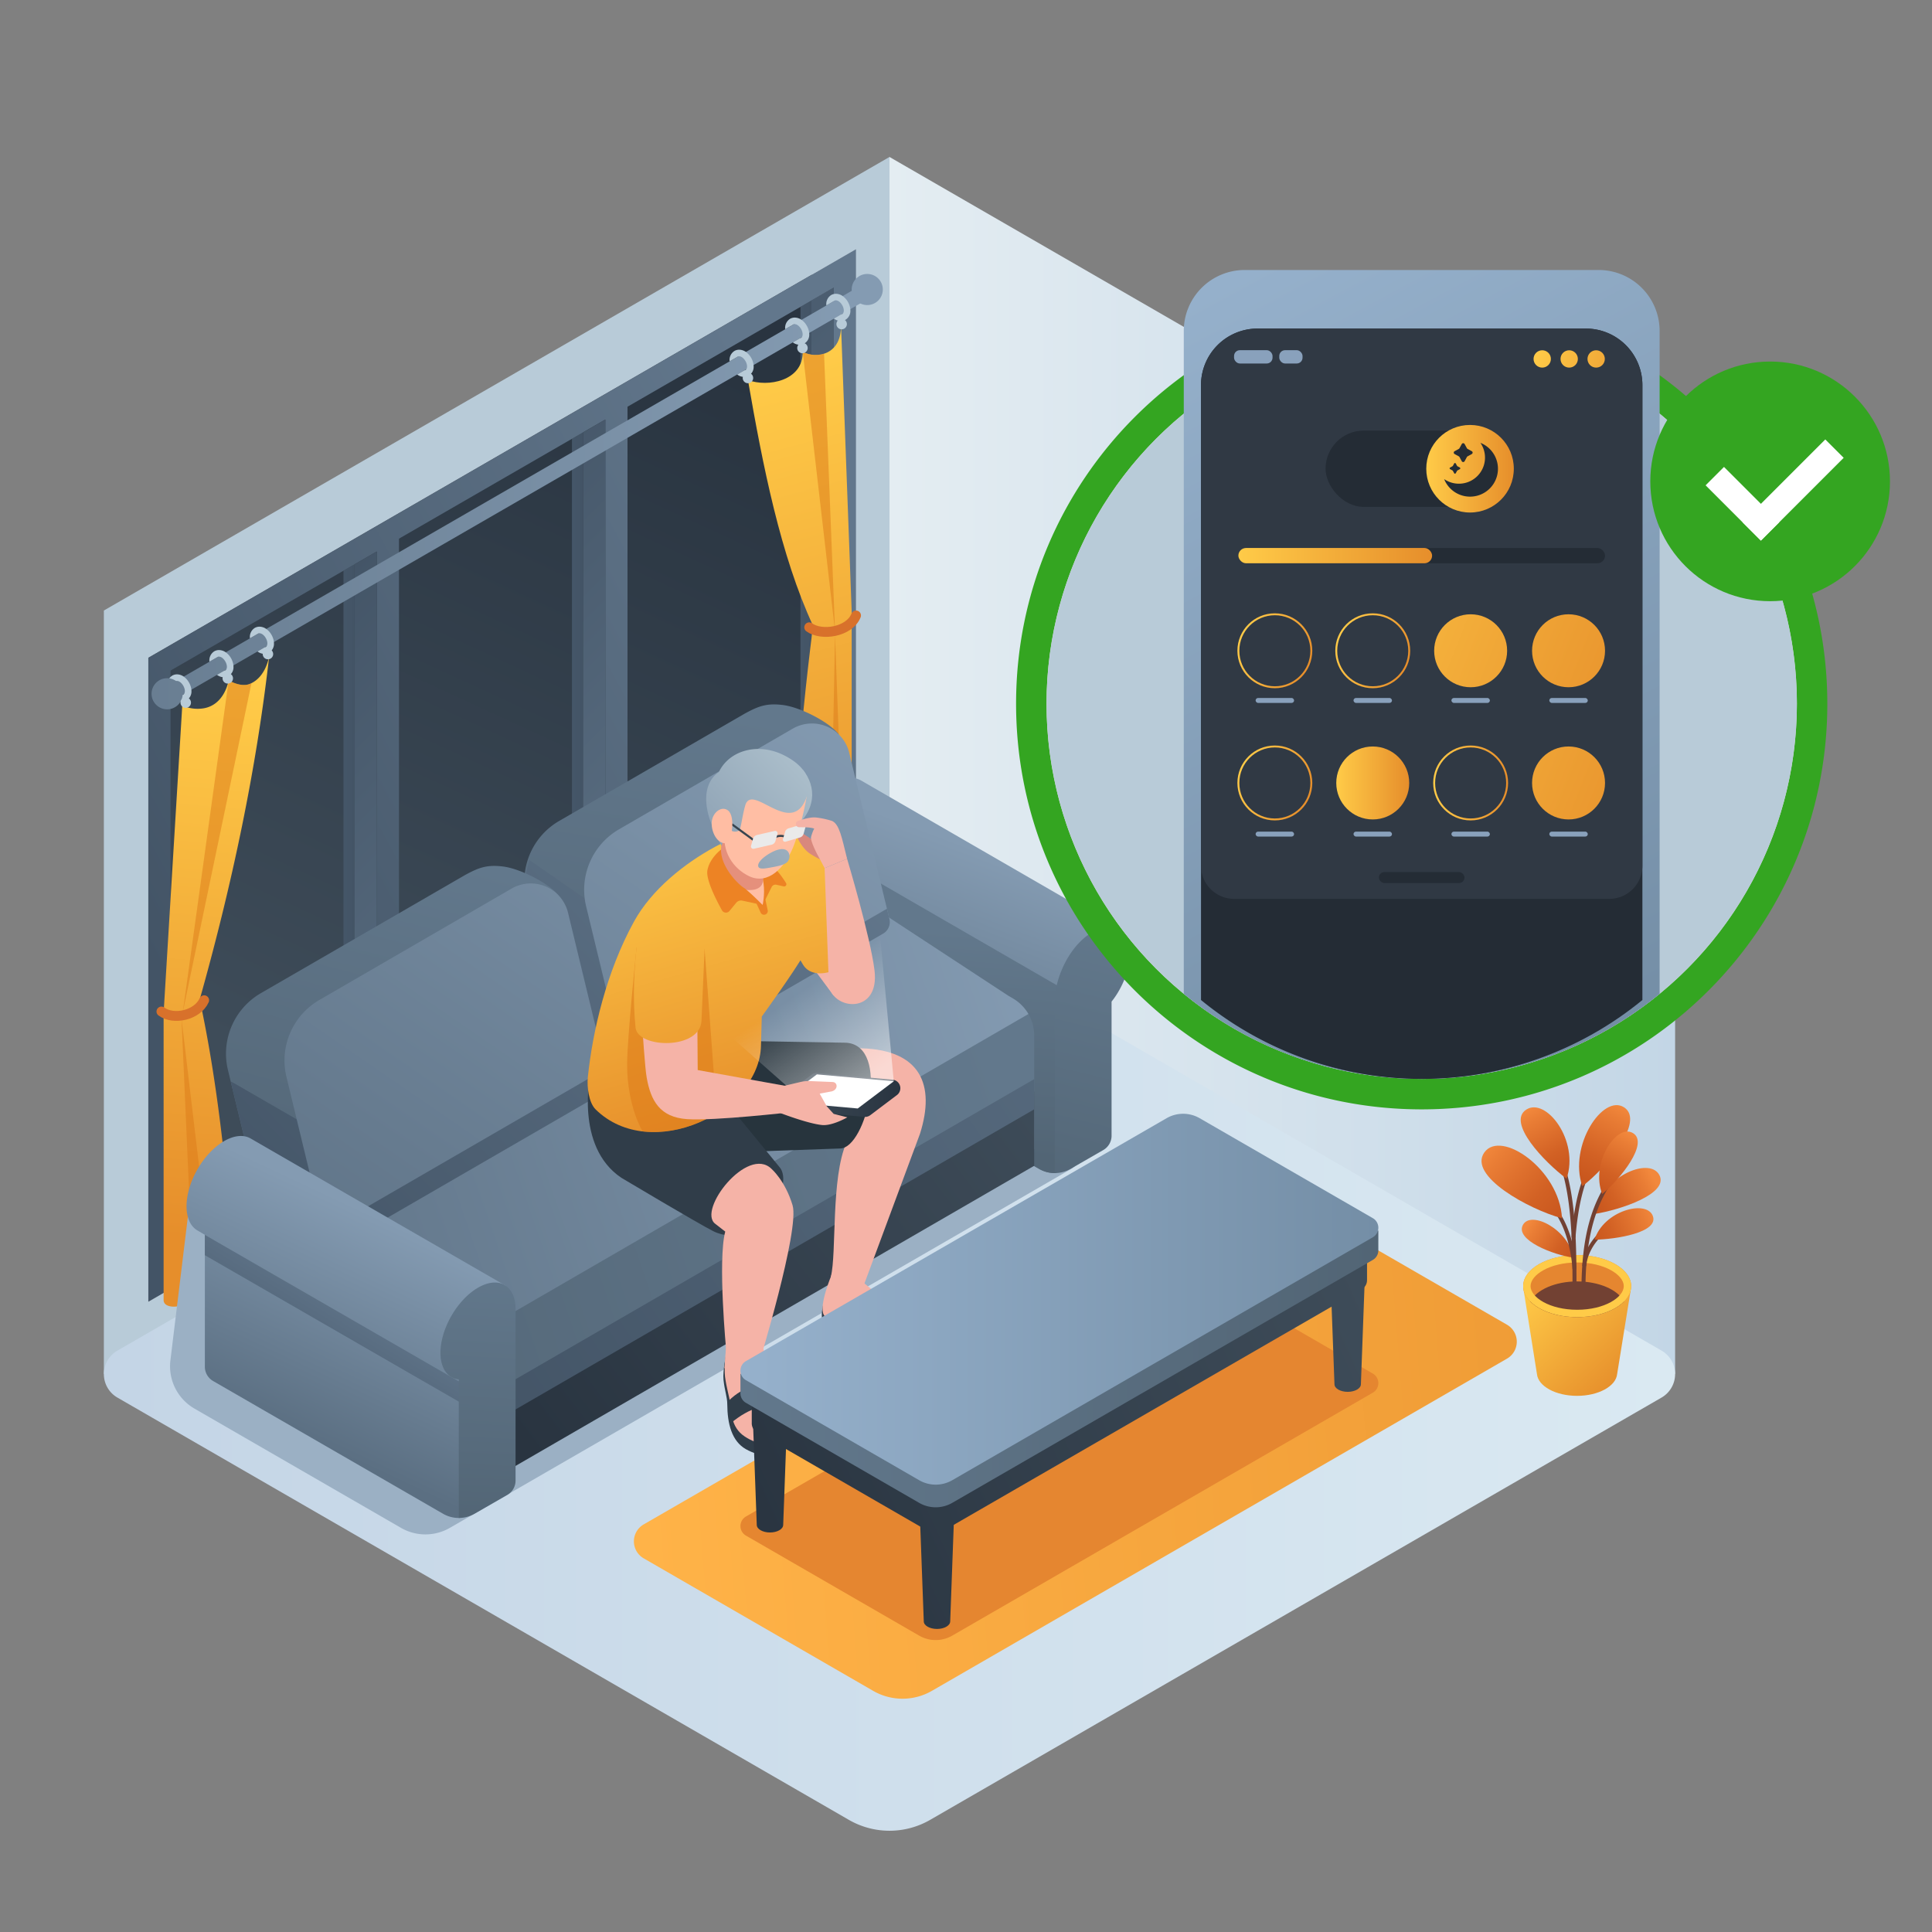 <svg id="Layer_1" data-name="Layer 1" xmlns="http://www.w3.org/2000/svg" xmlns:xlink="http://www.w3.org/1999/xlink" viewBox="0 0 1000 1000">
  <rect x="0" y="0" width="1000" height="1000" fill="#808080" stroke="none"/>
  <defs>
    <style>
      .cls-1, .cls-100, .cls-102, .cls-27, .cls-64, .cls-96, .cls-97 {
        fill: none;
      }

      .cls-2 {
        clip-path: url(#clip-path);
      }

      .cls-3 {
        fill: url(#linear-gradient);
      }

      .cls-4 {
        fill: url(#linear-gradient-2);
      }

      .cls-5 {
        fill: #bcbcbc;
      }

      .cls-6 {
        fill: #e9f1f4;
      }

      .cls-7 {
        fill: url(#linear-gradient-3);
      }

      .cls-8 {
        fill: url(#linear-gradient-4);
      }

      .cls-9 {
        fill: #b8cbd8;
      }

      .cls-10 {
        fill: url(#linear-gradient-5);
      }

      .cls-11, .cls-55 {
        fill: #fff;
      }

      .cls-11 {
        opacity: 0.7;
      }

      .cls-12 {
        fill: url(#linear-gradient-6);
      }

      .cls-13 {
        fill: url(#linear-gradient-7);
      }

      .cls-14 {
        fill: url(#linear-gradient-8);
      }

      .cls-15 {
        fill: url(#linear-gradient-9);
      }

      .cls-16 {
        fill: url(#linear-gradient-10);
      }

      .cls-17 {
        fill: url(#linear-gradient-11);
      }

      .cls-18 {
        fill: url(#linear-gradient-12);
      }

      .cls-19 {
        fill: url(#linear-gradient-13);
      }

      .cls-20 {
        fill: url(#linear-gradient-14);
      }

      .cls-21 {
        fill: url(#linear-gradient-15);
      }

      .cls-22 {
        fill: url(#linear-gradient-16);
      }

      .cls-23 {
        fill: url(#linear-gradient-17);
      }

      .cls-24 {
        fill: url(#linear-gradient-18);
      }

      .cls-25, .cls-54 {
        fill: #dd7b19;
      }

      .cls-25, .cls-56 {
        opacity: 0.5;
      }

      .cls-26 {
        fill: url(#linear-gradient-19);
      }

      .cls-27 {
        stroke: #d8712b;
        stroke-linecap: round;
        stroke-width: 5.104px;
      }

      .cls-100, .cls-102, .cls-27, .cls-64, .cls-96, .cls-97 {
        stroke-miterlimit: 10;
      }

      .cls-28 {
        fill: #9bb0c4;
      }

      .cls-29 {
        fill: url(#linear-gradient-20);
      }

      .cls-30 {
        fill: url(#linear-gradient-21);
      }

      .cls-31 {
        fill: url(#linear-gradient-22);
      }

      .cls-32 {
        fill: url(#linear-gradient-23);
      }

      .cls-33 {
        fill: url(#linear-gradient-24);
      }

      .cls-34 {
        fill: url(#linear-gradient-25);
      }

      .cls-35 {
        fill: url(#linear-gradient-26);
      }

      .cls-36 {
        fill: url(#linear-gradient-27);
      }

      .cls-37 {
        fill: url(#linear-gradient-28);
      }

      .cls-38 {
        fill: url(#linear-gradient-29);
      }

      .cls-39 {
        fill: url(#linear-gradient-30);
      }

      .cls-40 {
        fill: url(#linear-gradient-31);
      }

      .cls-41 {
        fill: url(#linear-gradient-32);
      }

      .cls-42 {
        fill: url(#linear-gradient-33);
      }

      .cls-43 {
        fill: url(#linear-gradient-34);
      }

      .cls-44 {
        fill: url(#linear-gradient-35);
      }

      .cls-45 {
        fill: url(#linear-gradient-36);
      }

      .cls-46 {
        fill: url(#linear-gradient-37);
      }

      .cls-47 {
        fill: url(#linear-gradient-38);
      }

      .cls-48 {
        fill: #f5b3a7;
      }

      .cls-49 {
        fill: #27343d;
      }

      .cls-50 {
        fill: url(#linear-gradient-39);
      }

      .cls-51 {
        fill: #303d49;
      }

      .cls-52 {
        fill: url(#linear-gradient-40);
      }

      .cls-53 {
        fill: url(#linear-gradient-41);
      }

      .cls-54 {
        opacity: 0.6;
      }

      .cls-56 {
        fill: url(#linear-gradient-42);
      }

      .cls-57 {
        fill: url(#linear-gradient-43);
      }

      .cls-58 {
        fill: #ed8324;
      }

      .cls-59 {
        fill: #ffbea4;
      }

      .cls-60 {
        fill: #e5907c;
      }

      .cls-61 {
        fill: url(#linear-gradient-44);
      }

      .cls-62 {
        fill: url(#linear-gradient-45);
      }

      .cls-63 {
        fill: url(#linear-gradient-46);
      }

      .cls-64 {
        stroke: #37444f;
        stroke-width: 1.081px;
      }

      .cls-65 {
        fill: #d8887d;
      }

      .cls-66 {
        fill: #eaeaea;
      }

      .cls-67 {
        fill: #ffbda3;
      }

      .cls-68 {
        fill: #34a521;
      }

      .cls-69 {
        fill: #e2e2e2;
      }

      .cls-70 {
        fill: url(#linear-gradient-47);
      }

      .cls-71 {
        fill: #242c35;
      }

      .cls-72 {
        fill: url(#linear-gradient-48);
      }

      .cls-73 {
        fill: #e58630;
      }

      .cls-74 {
        fill: url(#linear-gradient-49);
      }

      .cls-75 {
        fill: url(#linear-gradient-50);
      }

      .cls-76 {
        fill: url(#linear-gradient-51);
      }

      .cls-77 {
        fill: url(#linear-gradient-52);
      }

      .cls-78 {
        fill: url(#linear-gradient-53);
      }

      .cls-79 {
        fill: url(#linear-gradient-54);
      }

      .cls-80 {
        fill: url(#linear-gradient-55);
      }

      .cls-81 {
        fill: url(#linear-gradient-56);
      }

      .cls-82 {
        fill: #724133;
      }

      .cls-83 {
        fill: #ffcb48;
      }

      .cls-84 {
        fill: url(#linear-gradient-57);
      }

      .cls-85 {
        fill: url(#linear-gradient-58);
      }

      .cls-86 {
        fill: url(#linear-gradient-59);
      }

      .cls-87 {
        fill: url(#linear-gradient-60);
      }

      .cls-88 {
        fill: url(#linear-gradient-61);
      }

      .cls-89 {
        fill: url(#linear-gradient-62);
      }

      .cls-90 {
        fill: url(#linear-gradient-63);
      }

      .cls-91 {
        fill: #303944;
      }

      .cls-92 {
        fill: #89a1bc;
      }

      .cls-93 {
        fill: url(#linear-gradient-64);
      }

      .cls-94 {
        fill: url(#linear-gradient-65);
      }

      .cls-95 {
        fill: url(#linear-gradient-66);
      }

      .cls-96 {
        stroke: url(#linear-gradient-67);
      }

      .cls-97 {
        stroke: url(#linear-gradient-68);
      }

      .cls-98 {
        fill: url(#linear-gradient-69);
      }

      .cls-99 {
        fill: url(#linear-gradient-70);
      }

      .cls-100 {
        stroke: url(#linear-gradient-71);
      }

      .cls-101 {
        fill: url(#linear-gradient-72);
      }

      .cls-102 {
        stroke: url(#linear-gradient-73);
      }

      .cls-103 {
        fill: url(#linear-gradient-74);
      }

      .cls-104 {
        fill: url(#linear-gradient-75);
      }

      .cls-105 {
        fill: url(#linear-gradient-76);
      }
    </style>
    <clipPath id="clip-path">
      <path class="cls-1" d="M2475.985,305.844a194.175,194.175,0,1,1-71.046-150.162A193.785,193.785,0,0,1,2475.985,305.844Z"/>
    </clipPath>
    <linearGradient id="linear-gradient" x1="958.21" y1="821.82" x2="2075.539" y2="1829.386" gradientUnits="userSpaceOnUse">
      <stop offset="0" stop-color="#62788c"/>
      <stop offset="1" stop-color="#526575"/>
    </linearGradient>
    <linearGradient id="linear-gradient-2" x1="883.214" y1="1089.206" x2="2897.541" y2="1089.206" gradientUnits="userSpaceOnUse">
      <stop offset="0" stop-color="#3e4c59"/>
      <stop offset="1" stop-color="#293440"/>
    </linearGradient>
    <linearGradient id="linear-gradient-3" x1="1044.572" y1="530.882" x2="2154.117" y2="1149.812" gradientUnits="userSpaceOnUse">
      <stop offset="0" stop-color="#ffcb48"/>
      <stop offset="1" stop-color="#e68e2b"/>
    </linearGradient>
    <linearGradient id="linear-gradient-4" x1="460.39" y1="396.228" x2="867.036" y2="396.228" gradientUnits="userSpaceOnUse">
      <stop offset="0" stop-color="#e4edf2"/>
      <stop offset="1" stop-color="#c3d6e6"/>
    </linearGradient>
    <linearGradient id="linear-gradient-5" x1="53.759" y1="711.22" x2="867.036" y2="711.22" gradientUnits="userSpaceOnUse">
      <stop offset="0.007" stop-color="#c4d5e6"/>
      <stop offset="1" stop-color="#dae9f2"/>
    </linearGradient>
    <linearGradient id="linear-gradient-6" x1="354.899" y1="179.892" x2="175.744" y2="568.061" gradientUnits="userSpaceOnUse">
      <stop offset="0" stop-color="#293440"/>
      <stop offset="1" stop-color="#3e4c59"/>
    </linearGradient>
    <linearGradient id="linear-gradient-7" x1="88.254" y1="466.382" x2="183.53" y2="466.382" gradientUnits="userSpaceOnUse">
      <stop offset="0" stop-color="#62778c"/>
      <stop offset="1" stop-color="#435466"/>
    </linearGradient>
    <linearGradient id="linear-gradient-8" x1="206.516" y1="398.1" x2="301.806" y2="398.1" xlink:href="#linear-gradient-7"/>
    <linearGradient id="linear-gradient-9" x1="324.793" y1="329.797" x2="420.137" y2="329.797" xlink:href="#linear-gradient-7"/>
    <linearGradient id="linear-gradient-10" x1="88.254" y1="401.383" x2="431.603" y2="401.383" gradientUnits="userSpaceOnUse">
      <stop offset="0" stop-color="#849bb2"/>
      <stop offset="1" stop-color="#5b6f82"/>
    </linearGradient>
    <linearGradient id="linear-gradient-11" x1="447.512" y1="299.697" x2="78.453" y2="499.753" xlink:href="#linear-gradient-7"/>
    <linearGradient id="linear-gradient-12" x1="107.829" y1="354.325" x2="334.759" y2="580.658" gradientUnits="userSpaceOnUse">
      <stop offset="0" stop-color="#435466"/>
      <stop offset="1" stop-color="#62778c"/>
    </linearGradient>
    <linearGradient id="linear-gradient-13" x1="200.955" y1="260.954" x2="427.884" y2="487.286" xlink:href="#linear-gradient-12"/>
    <linearGradient id="linear-gradient-14" x1="294.092" y1="167.571" x2="521.022" y2="393.903" xlink:href="#linear-gradient-12"/>
    <linearGradient id="linear-gradient-15" x1="-107.312" y1="149.847" x2="444.167" y2="149.847" gradientUnits="userSpaceOnUse">
      <stop offset="0" stop-color="#5b6f82"/>
      <stop offset="1" stop-color="#849bb2"/>
    </linearGradient>
    <linearGradient id="linear-gradient-16" x1="-107.312" y1="254.434" x2="444.167" y2="254.434" xlink:href="#linear-gradient-15"/>
    <linearGradient id="linear-gradient-17" x1="-107.312" y1="359.09" x2="444.167" y2="359.09" xlink:href="#linear-gradient-15"/>
    <linearGradient id="linear-gradient-18" x1="120.222" y1="354.762" x2="96.932" y2="640.515" xlink:href="#linear-gradient-3"/>
    <linearGradient id="linear-gradient-19" x1="387.767" y1="194.583" x2="464.207" y2="477.648" xlink:href="#linear-gradient-3"/>
    <linearGradient id="linear-gradient-20" x1="11559.459" y1="440.884" x2="11607.574" y2="567.615" gradientTransform="matrix(-1, 0, 0, 1, 12069.288, 0)" xlink:href="#linear-gradient-10"/>
    <linearGradient id="linear-gradient-21" x1="11578.865" y1="481.658" x2="11587.887" y2="595.072" gradientTransform="matrix(-1, 0, 0, 1, 12069.288, 0)" xlink:href="#linear-gradient"/>
    <linearGradient id="linear-gradient-22" x1="11491.694" y1="480.888" x2="11527.35" y2="629.528" gradientTransform="matrix(-1, 0, 0, 1, 12069.288, 0)" xlink:href="#linear-gradient"/>
    <linearGradient id="linear-gradient-23" x1="11546.966" y1="567.447" x2="11941.765" y2="701.051" gradientTransform="matrix(-1, 0, 0, 1, 12069.288, 0)" xlink:href="#linear-gradient"/>
    <linearGradient id="linear-gradient-24" x1="11531.685" y1="494.631" x2="11989.635" y2="652.723" gradientTransform="matrix(-1, 0, 0, 1, 12069.288, 0)" xlink:href="#linear-gradient-10"/>
    <linearGradient id="linear-gradient-25" x1="11581.836" y1="472.014" x2="11853.341" y2="739.223" gradientTransform="matrix(-1, 0, 0, 1, 12069.288, 0)" xlink:href="#linear-gradient-7"/>
    <linearGradient id="linear-gradient-26" x1="11707.7" y1="366.014" x2="11745.504" y2="583.39" gradientTransform="matrix(-1, 0, 0, 1, 12069.288, 0)" xlink:href="#linear-gradient"/>
    <linearGradient id="linear-gradient-27" x1="11659.059" y1="393.55" x2="11930.564" y2="660.759" gradientTransform="matrix(-1, 0, 0, 1, 12069.288, 0)" xlink:href="#linear-gradient-7"/>
    <linearGradient id="linear-gradient-28" x1="11617.662" y1="362.277" x2="11873.702" y2="734.308" gradientTransform="matrix(-1, 0, 0, 1, 12069.288, 0)" xlink:href="#linear-gradient-10"/>
    <linearGradient id="linear-gradient-29" x1="11607.624" y1="445.812" x2="11879.129" y2="713.021" gradientTransform="matrix(-1, 0, 0, 1, 12069.288, 0)" xlink:href="#linear-gradient-7"/>
    <linearGradient id="linear-gradient-30" x1="11849.958" y1="440.889" x2="11901.939" y2="638.074" gradientTransform="matrix(-1, 0, 0, 1, 12069.288, 0)" xlink:href="#linear-gradient"/>
    <linearGradient id="linear-gradient-31" x1="11693.235" y1="358.824" x2="11964.74" y2="626.033" gradientTransform="matrix(-1, 0, 0, 1, 12069.288, 0)" xlink:href="#linear-gradient-7"/>
    <linearGradient id="linear-gradient-32" x1="11679.014" y1="320.054" x2="11935.053" y2="692.084" gradientTransform="matrix(-1, 0, 0, 1, 12069.288, 0)" xlink:href="#linear-gradient-10"/>
    <linearGradient id="linear-gradient-33" x1="11638.436" y1="414.504" x2="11909.941" y2="681.713" gradientTransform="matrix(-1, 0, 0, 1, 12069.288, 0)" xlink:href="#linear-gradient-7"/>
    <linearGradient id="linear-gradient-34" x1="11531.421" y1="558.619" x2="11793.225" y2="755.484" gradientTransform="matrix(-1, 0, 0, 1, 12069.288, 0)" xlink:href="#linear-gradient-2"/>
    <linearGradient id="linear-gradient-35" x1="11316.744" y1="407.936" x2="11821.09" y2="746.458" gradientTransform="matrix(-1, 0, 0, 1, 12069.288, 0)" xlink:href="#linear-gradient-7"/>
    <linearGradient id="linear-gradient-36" x1="11869.339" y1="631.757" x2="11920.247" y2="740.016" gradientTransform="matrix(-1, 0, 0, 1, 12069.288, 0)" xlink:href="#linear-gradient-10"/>
    <linearGradient id="linear-gradient-37" x1="11885.779" y1="667.416" x2="11923.798" y2="730.567" gradientTransform="matrix(-1, 0, 0, 1, 12069.288, 0)" xlink:href="#linear-gradient-7"/>
    <linearGradient id="linear-gradient-38" x1="11818.164" y1="656.887" x2="11824.608" y2="789.31" gradientTransform="matrix(-1, 0, 0, 1, 12069.288, 0)" xlink:href="#linear-gradient"/>
    <linearGradient id="linear-gradient-39" x1="399.041" y1="404.046" x2="445.173" y2="563.942" xlink:href="#linear-gradient-3"/>
    <linearGradient id="linear-gradient-40" x1="404.541" y1="566.726" x2="466.02" y2="566.726" xlink:href="#linear-gradient-2"/>
    <linearGradient id="linear-gradient-41" x1="339.36" y1="421.265" x2="385.492" y2="581.161" xlink:href="#linear-gradient-3"/>
    <linearGradient id="linear-gradient-42" x1="377.318" y1="423.794" x2="462.865" y2="548.754" gradientUnits="userSpaceOnUse">
      <stop offset="0.626" stop-color="#fff" stop-opacity="0"/>
      <stop offset="1" stop-color="#fff"/>
    </linearGradient>
    <linearGradient id="linear-gradient-43" x1="323.078" y1="425.963" x2="369.211" y2="585.858" xlink:href="#linear-gradient-3"/>
    <linearGradient id="linear-gradient-44" x1="426.53" y1="400.894" x2="348.374" y2="475.467" gradientUnits="userSpaceOnUse">
      <stop offset="0.006" stop-color="#adc0cc"/>
      <stop offset="1" stop-color="#7b90a6"/>
    </linearGradient>
    <linearGradient id="linear-gradient-45" x1="436.573" y1="411.42" x2="358.417" y2="485.993" xlink:href="#linear-gradient-44"/>
    <linearGradient id="linear-gradient-46" x1="414.205" y1="387.976" x2="336.048" y2="462.55" xlink:href="#linear-gradient-44"/>
    <linearGradient id="linear-gradient-47" x1="626.544" y1="136.232" x2="840.634" y2="533.06" gradientUnits="userSpaceOnUse">
      <stop offset="0" stop-color="#96b1cc"/>
      <stop offset="1" stop-color="#748ea6"/>
    </linearGradient>
    <linearGradient id="linear-gradient-48" x1="329.624" y1="764.58" x2="1082.504" y2="703.466" gradientUnits="userSpaceOnUse">
      <stop offset="0" stop-color="#ffb348"/>
      <stop offset="1" stop-color="#e68e2b"/>
    </linearGradient>
    <linearGradient id="linear-gradient-49" x1="14091.163" y1="699.377" x2="14407.789" y2="844.037" gradientTransform="matrix(-1, 0, 0, 1, 14812.681, 0)" xlink:href="#linear-gradient-2"/>
    <linearGradient id="linear-gradient-50" x1="14124.964" y1="625.394" x2="14441.59" y2="770.053" gradientTransform="matrix(-1, 0, 0, 1, 14812.681, 0)" xlink:href="#linear-gradient-2"/>
    <linearGradient id="linear-gradient-51" x1="14100.842" y1="678.193" x2="14417.467" y2="822.852" gradientTransform="matrix(-1, 0, 0, 1, 14812.681, 0)" xlink:href="#linear-gradient-2"/>
    <linearGradient id="linear-gradient-52" x1="14118.423" y1="639.711" x2="14435.049" y2="784.37" gradientTransform="matrix(-1, 0, 0, 1, 14812.681, 0)" xlink:href="#linear-gradient-2"/>
    <linearGradient id="linear-gradient-53" x1="14113.949" y1="649.504" x2="14430.575" y2="794.164" gradientTransform="matrix(-1, 0, 0, 1, 14812.681, 0)" xlink:href="#linear-gradient-2"/>
    <linearGradient id="linear-gradient-54" x1="14099.252" y1="708.548" x2="14429.431" y2="708.548" gradientTransform="matrix(-1, 0, 0, 1, 14812.681, 0)" gradientUnits="userSpaceOnUse">
      <stop offset="0" stop-color="#526575"/>
      <stop offset="1" stop-color="#62788c"/>
    </linearGradient>
    <linearGradient id="linear-gradient-55" x1="14099.252" y1="672.47" x2="14429.431" y2="672.47" gradientTransform="matrix(-1, 0, 0, 1, 14812.681, 0)" gradientUnits="userSpaceOnUse">
      <stop offset="0" stop-color="#748ea6"/>
      <stop offset="1" stop-color="#96b1cc"/>
    </linearGradient>
    <linearGradient id="linear-gradient-56" x1="11981.375" y1="663.223" x2="11933.675" y2="713.834" gradientTransform="matrix(-1, 0, 0, 1, 12775.277, 0)" xlink:href="#linear-gradient-3"/>
    <linearGradient id="linear-gradient-57" x1="11920.002" y1="608.808" x2="11949.563" y2="624.932" gradientTransform="matrix(-1, 0, 0, 1, 12775.277, 0)" gradientUnits="userSpaceOnUse">
      <stop offset="0" stop-color="#f2883c"/>
      <stop offset="0.167" stop-color="#e97d35"/>
      <stop offset="0.674" stop-color="#d26124"/>
      <stop offset="0.968" stop-color="#c9571e"/>
    </linearGradient>
    <linearGradient id="linear-gradient-58" x1="11936.144" y1="572.05" x2="11956.448" y2="611.016" xlink:href="#linear-gradient-57"/>
    <linearGradient id="linear-gradient-59" x1="11984.793" y1="634.199" x2="11960.159" y2="649.875" xlink:href="#linear-gradient-57"/>
    <linearGradient id="linear-gradient-60" x1="11919.404" y1="627.542" x2="11952.1" y2="641.128" xlink:href="#linear-gradient-57"/>
    <linearGradient id="linear-gradient-61" x1="11931.374" y1="586.896" x2="11947.797" y2="616.606" xlink:href="#linear-gradient-57"/>
    <linearGradient id="linear-gradient-62" x1="12006.467" y1="593.632" x2="11965.112" y2="630.806" xlink:href="#linear-gradient-57"/>
    <linearGradient id="linear-gradient-63" x1="11983.429" y1="573.704" x2="11963.872" y2="607.893" xlink:href="#linear-gradient-57"/>
    <linearGradient id="linear-gradient-64" x1="795.594" y1="176.651" x2="859.679" y2="195.8" xlink:href="#linear-gradient-3"/>
    <linearGradient id="linear-gradient-65" x1="794.45" y1="180.48" x2="858.535" y2="199.629" xlink:href="#linear-gradient-3"/>
    <linearGradient id="linear-gradient-66" x1="793.306" y1="184.308" x2="857.391" y2="203.457" xlink:href="#linear-gradient-3"/>
    <linearGradient id="linear-gradient-67" x1="641.82" y1="329.727" x2="677.899" y2="343.943" xlink:href="#linear-gradient-3"/>
    <linearGradient id="linear-gradient-68" x1="692.493" y1="329.727" x2="728.572" y2="343.943" xlink:href="#linear-gradient-3"/>
    <linearGradient id="linear-gradient-69" x1="651.63" y1="293.661" x2="856.396" y2="374.342" xlink:href="#linear-gradient-3"/>
    <linearGradient id="linear-gradient-70" x1="658.439" y1="276.378" x2="863.205" y2="357.059" xlink:href="#linear-gradient-3"/>
    <linearGradient id="linear-gradient-71" x1="641.82" y1="398.153" x2="677.899" y2="412.369" xlink:href="#linear-gradient-3"/>
    <linearGradient id="linear-gradient-72" x1="691.648" y1="405.261" x2="729.416" y2="405.261" xlink:href="#linear-gradient-3"/>
    <linearGradient id="linear-gradient-73" x1="741.821" y1="405.261" x2="780.589" y2="405.261" xlink:href="#linear-gradient-3"/>
    <linearGradient id="linear-gradient-74" x1="658.439" y1="344.804" x2="863.205" y2="425.485" xlink:href="#linear-gradient-3"/>
    <linearGradient id="linear-gradient-75" x1="640.975" y1="287.596" x2="741.255" y2="287.596" xlink:href="#linear-gradient-3"/>
    <linearGradient id="linear-gradient-76" x1="738.234" y1="242.616" x2="783.553" y2="242.616" xlink:href="#linear-gradient-3"/>
  </defs>
  <g class="cls-2">
    <g>
      <g>
        <path class="cls-3" d="M1661.163,1089.206v485.125a65.429,65.429,0,0,1-32.651-8.812L931.094,1162.884a32.476,32.476,0,0,1-16.408-27.982V940.145Z"/>
        <g>
          <path class="cls-4" d="M1834.214,724.122,1661.153,1454.29a65.49,65.49,0,0,1-32.618-8.812L931.117,1042.844a32.591,32.591,0,0,1-16.441-28.508v-126.265Z"/>
          <path class="cls-5" d="M1667.41,1175.034l-6.257,209.217a65.49,65.49,0,0,1-32.618-8.812L931.117,972.804a32.591,32.591,0,0,1-16.441-28.508V818.03Z"/>
          <path class="cls-6" d="M931.109,847.867l697.416,402.635a65.763,65.763,0,0,0,65.77-.005L2824.206,597.336c21.917-12.658,21.916-44.293-.002-56.949L2127,137.801a65.763,65.763,0,0,0-65.766-.002L931.108,790.914C909.187,803.57,909.187,835.211,931.109,847.867Z"/>
        </g>
      </g>
      <path class="cls-7" d="M1599.34,389.778l15.634-9.199a166.637,166.637,0,0,1,118.752-19.571c216.56,45.5,489.602,182.525,562.912,363.113,53.641,132.137,59.445,219.968,57.239,264.254a85.889,85.889,0,0,1-24.013,55.212c-159.907,166.54-469.844,337.165-642.58,379.356a83.886,83.886,0,0,1-43.276-.858c-295.503-85.734-611.458-278.586-740.227-405.836a85.433,85.433,0,0,1-23.547-78.422c8.899-42.245,24.577-104.828,45.097-139.319C958.246,743.18,1599.34,389.778,1599.34,389.778Z"/>
    </g>
  </g>
  <g>
    <g>
      <g>
        <g>
          <polygon class="cls-8" points="460.39 81.236 867.036 316.004 867.036 711.22 460.39 476.43 460.39 81.236"/>
          <polygon class="cls-9" points="460.406 81.236 53.759 316.004 53.759 711.22 460.406 476.43 460.406 81.236"/>
        </g>
        <path class="cls-10" d="M60.776,723.386,439.357,941.95a42.101,42.101,0,0,0,42.101-.001L860.019,723.382a14.034,14.034,0,0,0,0-24.307L481.442,480.491a42.101,42.101,0,0,0-42.104.001L60.776,699.079A14.034,14.034,0,0,0,60.776,723.386Z"/>
      </g>
      <g>
        <g>
          <g>
            <g>
              <path class="cls-11" d="M76.767,673.811,439.639,464.316a6.893,6.893,0,0,0,3.447-5.97V128.954L76.767,340.458Z"/>
              <path class="cls-12" d="M431.603,455.688,88.254,653.918,76.788,647.3V340.476L420.137,142.235l11.465,6.617Z"/>
              <polygon class="cls-13" points="183.53 292.081 183.53 585.679 88.254 640.683 88.255 634.042 177.785 582.366 177.785 295.398 183.53 292.081"/>
              <polygon class="cls-14" points="301.806 223.791 301.788 517.402 206.516 572.409 206.516 565.768 296.044 514.094 296.044 227.098 301.806 223.791"/>
              <polygon class="cls-15" points="420.137 155.469 420.099 449.105 324.793 504.126 324.793 497.485 414.321 445.811 414.321 158.827 420.137 155.469"/>
              <polygon class="cls-16" points="431.603 148.852 431.597 455.693 88.255 653.913 88.254 640.683 420.137 449.082 420.137 155.469 431.603 148.852"/>
              <path class="cls-17" d="M76.766,340.458v333.352L439.639,464.316a6.893,6.893,0,0,0,3.447-5.97V128.954Zm236.538-123.307V523.986L206.516,585.638V278.809ZM88.255,347.091,195.028,285.442V592.27L88.255,653.913ZM431.597,455.693,324.793,517.354V210.519l106.804-61.666Z"/>
            </g>
            <polygon class="cls-18" points="195.028 592.27 183.53 585.679 183.53 292.081 195.028 285.442 195.028 592.27"/>
            <polygon class="cls-19" points="313.305 523.986 301.806 517.396 301.806 223.791 313.305 217.152 313.305 523.986"/>
          </g>
          <polygon class="cls-20" points="431.597 455.69 420.099 449.105 420.137 155.469 431.597 148.856 431.597 455.69"/>
        </g>
        <g>
          <circle class="cls-21" cx="448.883" cy="149.847" r="8.057"/>
          <path class="cls-22" d="M447.879,155.541,93.293,360.304l-3.926-6.8,354.599-204.771.002.003a1.977,1.977,0,0,1,1.951.208,6.138,6.138,0,0,1,2.785,4.804A1.926,1.926,0,0,1,447.879,155.541Z"/>
          <path class="cls-9" d="M440.127,159.995a9.579,9.579,0,0,0-1.259-3.743,9.249,9.249,0,0,0-2.722-3.028,6.145,6.145,0,0,0-3.471-1.157,4.984,4.984,0,0,0-2.433.629,5.503,5.503,0,0,0-2.518,5.393l4.219-2.433a1.343,1.343,0,0,1,.732-.187c1.055,0,2.365.953,3.249,2.484.936,1.616,1.072,3.334.425,4.219a1.343,1.343,0,0,1-.425.391,1.177,1.177,0,0,1-.527.153l-3.76,2.178a6.006,6.006,0,0,0,3.556,1.259,4.773,4.773,0,0,0,2.433-.647,5.299,5.299,0,0,0,2.535-4.78C440.161,160.488,440.144,160.233,440.127,159.995Z"/>
          <path class="cls-9" d="M418.828,172.305a9.579,9.579,0,0,0-1.259-3.743,9.249,9.249,0,0,0-2.722-3.028,6.145,6.145,0,0,0-3.471-1.157,4.984,4.984,0,0,0-2.433.629,5.503,5.503,0,0,0-2.518,5.393l4.219-2.433a1.344,1.344,0,0,1,.732-.187c1.055,0,2.365.953,3.249,2.484.936,1.616,1.072,3.334.425,4.219a1.342,1.342,0,0,1-.425.391,1.177,1.177,0,0,1-.527.153l-3.76,2.178a6.006,6.006,0,0,0,3.556,1.259,4.773,4.773,0,0,0,2.433-.647,5.299,5.299,0,0,0,2.535-4.78C418.862,172.799,418.845,172.544,418.828,172.305Z"/>
          <path class="cls-9" d="M390.052,188.937a9.579,9.579,0,0,0-1.259-3.743,9.249,9.249,0,0,0-2.722-3.028,6.145,6.145,0,0,0-3.471-1.157,4.984,4.984,0,0,0-2.433.629,5.503,5.503,0,0,0-2.518,5.393l4.219-2.433a1.343,1.343,0,0,1,.732-.187c1.055,0,2.365.953,3.249,2.484.936,1.616,1.072,3.334.425,4.219a1.343,1.343,0,0,1-.425.391,1.177,1.177,0,0,1-.527.153l-3.76,2.178a6.006,6.006,0,0,0,3.556,1.259,4.773,4.773,0,0,0,2.433-.647,5.299,5.299,0,0,0,2.535-4.78C390.086,189.431,390.069,189.176,390.052,188.937Z"/>
          <path class="cls-9" d="M99.062,356.972a9.579,9.579,0,0,0-1.259-3.743,9.249,9.249,0,0,0-2.722-3.028,6.145,6.145,0,0,0-3.471-1.157,4.984,4.984,0,0,0-2.433.629,5.503,5.503,0,0,0-2.518,5.393l4.219-2.433a1.344,1.344,0,0,1,.732-.187c1.055,0,2.365.953,3.249,2.484.936,1.616,1.072,3.334.425,4.219a1.343,1.343,0,0,1-.425.391,1.177,1.177,0,0,1-.527.153L90.573,361.871a6.006,6.006,0,0,0,3.556,1.259,4.773,4.773,0,0,0,2.433-.647,5.299,5.299,0,0,0,2.535-4.78C99.096,357.465,99.079,357.21,99.062,356.972Z"/>
          <circle class="cls-23" cx="86.502" cy="359.09" r="8.057"/>
        </g>
        <path class="cls-24" d="M94.342,365.189a19.501,19.501,0,0,0,11.185,1.412c10.921-1.957,12.813-14.462,12.813-14.462s6.22,3.822,11.008,1.834c8.763-3.639,10.068-15.059,10.068-15.059-6.639,58.871-19.143,118.406-36.051,178.44,8.668,40.025,13.933,85.913,17.374,134.946,1.158,12.958-11.565,18.623-20.632,15.42,1.14,9.067-15.42,11.239-15.42,5.212V524.274Z"/>
        <path class="cls-25" d="M94.613,523.875l35.554-170.308c-.272.136-.531.285-.819.404-4.788,1.988-11.008-1.834-11.008-1.834s-.011.338-.09.887Z"/>
        <circle class="cls-9" cx="96.141" cy="363.681" r="2.715"/>
        <path class="cls-9" d="M120.817,344.399a9.579,9.579,0,0,0-1.259-3.743,9.249,9.249,0,0,0-2.722-3.028,6.145,6.145,0,0,0-3.471-1.157,4.984,4.984,0,0,0-2.433.629,5.503,5.503,0,0,0-2.518,5.393l4.219-2.433a1.343,1.343,0,0,1,.732-.187c1.055,0,2.365.953,3.249,2.484.936,1.616,1.072,3.334.425,4.219a1.343,1.343,0,0,1-.425.391,1.177,1.177,0,0,1-.527.153l-3.76,2.178a6.006,6.006,0,0,0,3.556,1.259,4.773,4.773,0,0,0,2.433-.647,5.299,5.299,0,0,0,2.535-4.78C120.851,344.893,120.834,344.638,120.817,344.399Z"/>
        <circle class="cls-9" cx="117.896" cy="351.108" r="2.715"/>
        <path class="cls-9" d="M141.771,332.297a9.579,9.579,0,0,0-1.259-3.743,9.249,9.249,0,0,0-2.722-3.028,6.145,6.145,0,0,0-3.471-1.157,4.984,4.984,0,0,0-2.433.629,5.503,5.503,0,0,0-2.518,5.393l4.219-2.433a1.343,1.343,0,0,1,.732-.187c1.055,0,2.365.953,3.249,2.484.936,1.616,1.072,3.334.425,4.219a1.343,1.343,0,0,1-.425.391,1.177,1.177,0,0,1-.527.153l-3.76,2.178a6.006,6.006,0,0,0,3.556,1.259,4.773,4.773,0,0,0,2.433-.647,5.299,5.299,0,0,0,2.535-4.78C141.805,332.791,141.788,332.536,141.771,332.297Z"/>
        <circle class="cls-9" cx="138.687" cy="338.546" r="2.715"/>
        <path class="cls-26" d="M440.825,461.6V316.25l-5.54-148.399c.592,15.849-12.581,18.068-19.802,14.268.217,15.094-18.142,18.448-28.351,14.575,7.74,44.647,16.897,90.88,33.702,127.194-7.692,61.118-10.329,103.561-10.329,157.096,0,7.203,19.003,3.873,19.003-9.99C436.186,474.576,440.826,468.441,440.825,461.6Z"/>
        <circle class="cls-9" cx="435.636" cy="167.742" r="2.715"/>
        <circle class="cls-9" cx="387.132" cy="195.646" r="2.715"/>
        <path class="cls-25" d="M437.384,470.448l-5.175-141.887L429.508,470.993C432.695,472.703,435.409,472.185,437.384,470.448Z"/>
        <path class="cls-25" d="M426.534,183.075a14.775,14.775,0,0,1-11.052-.957l16.726,144.448Z"/>
        <circle class="cls-9" cx="415.348" cy="180.121" r="2.715"/>
        <path class="cls-25" d="M93.954,527.278l6.153,140.441,3.089.716a16.978,16.978,0,0,0,7.482-.7Z"/>
        <path class="cls-27" d="M83.555,523.559c6.237,4.642,18.616,1.982,22.117-5.832"/>
        <path class="cls-27" d="M418.85,324.688c6.237,4.642,20.777,2.534,24.235-6.117"/>
      </g>
      <g>
        <path class="cls-28" d="M433.226,520.365l121.295,70.021a8.434,8.434,0,0,1,.003,14.606L232.849,790.81a25.3,25.3,0,0,1-25.307.002l-106.874-61.713a25.296,25.296,0,0,1-12.462-24.957l10.549-86.814Z"/>
        <g>
          <g>
            <path class="cls-29" d="M579.147,481.091l-3.958,15.344-28.574,110.724a.589.589,0,0,1-.157.014c-.171.014-.343.014-.5.014a16.234,16.234,0,0,1-8.144-2.186l-2.757-1.586-.814-.471L417.961,535.739l-1.243-.714a8.55,8.55,0,0,1-4.286-7.415V441.216c-.029-8.886,4.015-20.13,10.658-28.217,4.215-5.143,9.472-9.001,15.401-10.187a10.694,10.694,0,0,1,7.115,1.114h.014c.114.057.2.143.314.214V404.113l133.198,76.978Z"/>
            <path class="cls-30" d="M419.505,436.276v.032c-.129-.08-.225-.177-.354-.241h-.016a11.542,11.542,0,0,0-6.059-1.444,35.644,35.644,0,0,0-.644,6.593v86.393a8.55,8.55,0,0,0,4.286,7.415l1.243.714L534.243,602.945l.814.471,2.757,1.586a16.234,16.234,0,0,0,8.144,2.186c.157,0,.329,0,.5-.014a.589.589,0,0,0,.157-.014L568.494,522.38Z"/>
            <path class="cls-31" d="M575.347,518.423v69.406c0,.186,0,.386-.014.572a8.598,8.598,0,0,1-4.272,6.858l-11.772,6.772-5.158,2.972-.086.043a16.165,16.165,0,0,1-7.429,2.115.589.589,0,0,1-.157.014c-.171.014-.343.014-.5.014V518.38c-.043-10.587,5.701-24.517,14.744-32.474a29.139,29.139,0,0,1,3.286-2.529,22.718,22.718,0,0,1,8.029-3.4,10.694,10.694,0,0,1,7.115,1.114h.014c3.915,2.272,5.429,6.958,5.643,11.287C585.29,500.507,581.247,511.108,575.347,518.423Z"/>
          </g>
          <g>
            <path class="cls-32" d="M535.313,594.756,244.741,762.735,109.85,675.557l53.703-30.987L400.525,507.313l130.272,15.263a20.97,20.97,0,0,1,1.509,2.269,22.236,22.236,0,0,1,2.984,11.139Z"/>
            <path class="cls-33" d="M532.306,524.845l-287.6,166.585L163.553,644.57l-43.263-33.669L410.977,442.658l111.088,72.834,2.12,1.221.012.012a22.089,22.089,0,0,1,6.601,5.852A20.97,20.97,0,0,1,532.306,524.845Z"/>
            <path class="cls-34" d="M311.573,560.847l71.508,41.608a15.728,15.728,0,0,1,7.875,13.214l.556,32.426,6.396-3.689.001-29.793a20.926,20.926,0,0,0-10.237-17.991L319.319,556.005Z"/>
            <g>
              <path class="cls-35" d="M434.2,380.101l-.701-.802c-5.153-5.896-19.319-13.305-28.401-14.407-8.394-1.019-12.581.67-19.425,4.359L289.488,424.882a36.2,36.2,0,0,0-17.089,39.881l21.873,90.439Z"/>
              <path class="cls-36" d="M348.701,496.91,274.085,445.194a36.122,36.122,0,0,0-.984,20.372l22.152,94.918,29.998-.954,34.413-52.854A36.117,36.117,0,0,0,348.701,496.91Z"/>
              <path class="cls-37" d="M325.251,559.53,303.378,469.091a36.2,36.2,0,0,1,17.089-39.881l89.873-52.073a19.857,19.857,0,0,1,29.222,12.522l20.686,85.53a7.526,7.526,0,0,1-3.546,8.284Z"/>
              <path class="cls-38" d="M325.25,559.53,457.116,483.233a6.882,6.882,0,0,0,3.242-7.578l-1.051-4.335-.227-.96L322.762,549.263Z"/>
            </g>
            <g>
              <path class="cls-39" d="M289.362,463.696l-.701-.802c-5.153-5.896-19.319-13.305-28.401-14.407-8.394-1.019-12.581.67-19.425,4.359L135.085,514.024a36.2,36.2,0,0,0-17.089,39.881l21.873,90.439Z"/>
              <path class="cls-40" d="M173.217,590.711l-51.932-29.982c-.35-.217-1.117-.6-1.117-.6-.238-.11-.486-.195-.732-.284l20.132,83.258Z"/>
              <path class="cls-41" d="M170.146,647.869l-21.873-90.439a36.2,36.2,0,0,1,17.089-39.881l99.438-57.619a19.857,19.857,0,0,1,29.222,12.522l22.008,90.997Z"/>
              <polygon class="cls-42" points="170.146 647.869 316.031 563.449 313.535 553.151 167.656 637.595 170.146 647.869"/>
            </g>
            <polygon class="cls-43" points="535.29 603.417 262.763 761.118 262.763 722.625 535.29 564.924 535.29 603.417"/>
            <polygon class="cls-44" points="535.29 574.187 262.763 731.888 262.763 716.255 535.29 558.553 535.29 574.187"/>
          </g>
          <g>
            <path class="cls-45" d="M261.738,665.489,237.965,785.686c-.171.014-.343.014-.5.014a16.234,16.234,0,0,1-8.144-2.186l-2.757-1.586-116.242-67.104a8.556,8.556,0,0,1-4.286-7.429V639.132s-3.729-2.186-3.8-2.229c-7.586-4.386-7.572-18.602.014-31.76,7.358-12.744,19.13-19.788,26.76-16.244,0,0,.657.329.957.514l130.487,75.334Z"/>
            <polygon class="cls-46" points="241.593 727.87 240.14 716.521 106.033 639.174 106.033 649.684 241.593 727.87"/>
            <path class="cls-47" d="M266.853,677.648V766.341a8.556,8.556,0,0,1-4.286,7.429l-11.772,6.772-5.158,2.972-.086.043a16.238,16.238,0,0,1-7.586,2.129c-.171.014-.343.014-.5.014v-71.735a9.467,9.467,0,0,1-3.8-1.186c-7.586-4.386-7.572-18.602.014-31.76,7.358-12.744,19.145-19.816,26.774-16.273.243.114.486.229.729.371a6.287,6.287,0,0,1,.557.371C265.139,667.761,266.853,672.219,266.853,677.648Z"/>
          </g>
        </g>
      </g>
      <g>
        <g>
          <g>
            <path class="cls-48" d="M446.925,665.692l29.262-78.867c8.073-25.49.136-43.195-29.976-44.218l-75.03-2.66L402.951,590.776s34.171,1.119,35.217.509c-8.18,18.429-5.04,57.402-8.117,69.497Z"/>
            <path class="cls-49" d="M438.059,539.712l-65.55-1.093,4.208,57.88,58.184-2.044C448.253,594.251,461.155,541.442,438.059,539.712Z"/>
            <path class="cls-48" d="M449.842,505.989s-21.687-56.819-26.598-64.669c-9.764-15.606-21.347-12.012-21.347-12.012l-1.743,43.843,31.29,42.118Z"/>
            <path class="cls-50" d="M441.579,486.303s-10.393-32.299-18.335-44.984c-9.769-15.603-21.347-12.012-21.347-12.012l-1.743,43.843,15.6,26.331C422.5,510.263,446.054,499.01,441.579,486.303Z"/>
            <path class="cls-51" d="M378.189,573.237l14.882-35.376-13.466-4.919L305.638,555.469s-8.347,37.824,15.953,54.142c0,0,39.926,23.808,47.592,27.641,22.211,11.105,43.097-23.72,34.104-33.395Z"/>
            <path class="cls-52" d="M447.377,578.096l-38.783-3.484a4.445,4.445,0,0,1-2.278-7.976l13.795-10.402a4.445,4.445,0,0,1,3.074-.878l38.783,3.484a4.445,4.445,0,0,1,2.278,7.976l-13.795,10.402A4.445,4.445,0,0,1,447.377,578.096Z"/>
            <path class="cls-53" d="M304.254,557.63c2.451-23.812,9.615-54.738,23.956-80.73,18.053-32.719,67.461-54.317,79.401-47.928,0,0,21.605,11.086,17.461,37.572-1.065,6.781-3.243,17.358-8.602,26.906s-22.176,32.703-22.176,32.703l-.409,14.887c-.512,34.308-56.923,61.327-85.589,33.197C304.753,570.76,303.745,562.568,304.254,557.63Z"/>
            <path class="cls-54" d="M329.481,490.464s-4.885,47.047-4.885,60.524c0,21.666,8.001,34.61,8.001,34.61,13.077,1.548,27.093-2.284,38.423-9.459l-1.253-16.584-5.074-68.37Z"/>
            <path class="cls-48" d="M361.131,553.863l-.494-67.871-30.637,1.859s2.939,59.949,4.747,70.038c2.112,11.787,6.746,20.439,20.985,21.383s53.711-3.602,53.711-3.602l1.113-12.902Z"/>
            <polygon class="cls-55" points="443.956 573.748 404.153 570.173 422.817 556.099 462.62 559.675 443.956 573.748"/>
            <polygon class="cls-56" points="462.62 559.675 444.368 365.93 301.329 468.6 413.654 567.822 462.62 559.675"/>
            <path class="cls-48" d="M406.422,561.901l7.817-1.844a18.761,18.761,0,0,1,5.071-.486l11.67.475c2.74.169,2.887,4.034-.58,4.875l-6.123,1.146,3.662,6.568,3.569,3.908,7.079,1.789s-7.773,4.508-13.082,3.984c-7.225-.714-20.837-5.931-20.837-5.931C400.217,575.284,400.688,563.102,406.422,561.901Z"/>
            <path class="cls-57" d="M363.092,528.271l1.601-37.086c.609-34.127-31.032-26.64-34.885-3.653-1.497,12.884-2.517,28.157-.832,44.554C330.472,542.761,362.496,543.396,363.092,528.271Z"/>
          </g>
          <g>
            <path class="cls-51" d="M375.948,700.328s-1.953,9.371-1.458,13.922c.625,5.75,1.923,8.788,1.944,12.56.058,10.149,2.338,19.134,9.624,23.272,14.819,8.417,26.694-2.346,21.764-11.918l-5-10.395-8.431-27.524Z"/>
            <path class="cls-48" d="M375.948,695.895s-1.261,12.049-.693,16.59c.712,5.691,2.252,10.376,2.773,14.168s.156,12.054,7.383,16.834c14.215,9.401,25.863.275,21.352-8.669l-3.942-11.484-8.431-27.524Z"/>
            <path class="cls-51" d="M404.82,729.22c-7.913-3.219-16.764-.687-26.519,7.388L377.056,725.098c8.387-8.113,16.557-9.486,24.561-5.697Z"/>
          </g>
          <path class="cls-48" d="M370.23,633.455l5.149,4.01c-3.95,14.842.519,61.69.519,61.69l-.951,9.021,17.779-1.984s21.292-69.668,17.51-82.34-10.898-18.851-10.898-18.851C386.868,592.82,360.774,626.439,370.23,633.455Z"/>
          <path class="cls-48" d="M426.818,449.342l2.223,60.512c1.737,13.081,26.466,15.585,23.605-7.614-2.168-17.576-14.185-57.713-14.185-57.713Z"/>
        </g>
        <g>
          <path class="cls-51" d="M430.16,662.721s-6.903,16.433-4.159,21.239,8.652,5.142,16.219,8.109,13.95,7.537,26.856,6.108,15.548-10.217,6.319-14.428l-4.922-.948-10.875-4.634-12.33-11.309Z"/>
          <path class="cls-48" d="M430.407,659.903s-6.699,15.946-4.036,20.609,8.396,4.99,15.738,7.869,13.537,7.314,26.06,5.927,14.563-12.008,6.132-14.001l-4.776-.92-9.886-4.959L447.007,663.918Z"/>
          <path class="cls-51" d="M469.524,679.388c-7.318.368-17.451,4.088-15.344,14.869L441.53,689.676a15.415,15.415,0,0,1,18.108-15.247Z"/>
        </g>
        <g>
          <path class="cls-58" d="M395.702,463.412l1.657,7.704a1.941,1.941,0,0,1-1.191,2.227h0a1.941,1.941,0,0,1-2.497-1.065l-2.927-6.387Z"/>
          <g>
            <path class="cls-58" d="M394.742,468.444l4.653-9.314a2.232,2.232,0,0,1,2.491-1.179l3.731.847a1.157,1.157,0,0,0,1.236-1.741c-3.847-6.133-9.007-12.152-15.034-12.808l-7.695-1.308,9.455,11.116Z"/>
            <path class="cls-59" d="M394.742,468.444l-8.894-6.613s-19.484-4.97-18.368-9.968c1.101-4.927,7.78-8.632,16.09-7.456C399.715,446.694,394.742,468.444,394.742,468.444Z"/>
            <path class="cls-60" d="M394.896,456.197c-1.53,9.571-23.383,1.732-22.634-3.619l1.537-21.366,24.509,3.645Z"/>
            <path class="cls-58" d="M394.742,468.444l-10.511-2.268a3.219,3.219,0,0,0-3.162,1.098l-3.502,4.245a2.359,2.359,0,0,1-3.886-.353c-2.9-5.224-8.384-15.914-7.533-20.652,1.149-6.397,7.049-10.751,7.049-10.751-.144,8.728,8.447,17.516,11.563,19.588S394.742,468.444,394.742,468.444Z"/>
          </g>
          <g>
            <path class="cls-61" d="M415.491,398.319c7.271,8.901,7.384,21.628-6.135,31.667l-1.614-11.083Z"/>
            <path class="cls-59" d="M387.709,453.498c-8.259-3.955-14.416-12.897-12.375-23.916l4.451-23.815c1.527-9.657,12.221-16.512,23.255-13.766,9.644,2.4,16.684,12.078,14.03,22.762,0,0-2.519,13.907-6.633,23.964S397.71,458.286,387.709,453.498Z"/>
            <path class="cls-62" d="M392.581,448.717c-.821-1.735,1.621-4.497,5.528-6.836,3.581-2.143,7.735-3.568,9.754-1.085a4.179,4.179,0,0,1,.408,4.194c-.584,1.343-1.61,2.566-7.36,3.656C396.653,449.453,393.281,450.195,392.581,448.717Z"/>
            <path class="cls-63" d="M372.098,399.589c5.262-11.036,19.952-15.466,33.521-8.746,11.517,5.702,14.76,13.394,12.186,20.822-6.93,21.671-25.655-3.133-31.062,3.224a4.555,4.555,0,0,0-.885,1.591c-1.526,5.017-2.292,11.932-3.08,13.136-.811,1.22-4.815,1.134-4.383-.527-2.1.862-4.99,8.755-4.99,8.755a113.3,113.3,0,0,1-5.051-11.158C364.97,418.58,363.019,405.825,372.098,399.589Z"/>
            <path class="cls-64" d="M406.119,432.971a6.662,6.662,0,0,0-6.357,1.277"/>
            <line class="cls-64" x1="390.565" y1="435.196" x2="378.799" y2="426.607"/>
            <path class="cls-65" d="M438.46,444.527l-10.533,1.735a43.445,43.445,0,0,1-9.213-4.785c-3.627-2.721-5.991-7.844-5.991-7.844l2.725-2.282,5.713,3.765,9.562-10.179Z"/>
            <path class="cls-66" d="M406.664,435.646l7.331-2.144a2.851,2.851,0,0,0,1.943-1.942l1.033-3.652a1.088,1.088,0,0,0-1.388-1.332l-7.331,2.144a2.851,2.851,0,0,0-1.943,1.942l-1.033,3.652A1.088,1.088,0,0,0,406.664,435.646Z"/>
            <path class="cls-48" d="M430.724,424.937a44.095,44.095,0,0,0-8.7-1.839c-3.667-.22-9.259,1.925-9.259,1.925a1.683,1.683,0,0,0,.935,3.135c2.292.073,7.022-.213,9.424,1.528Z"/>
            <path class="cls-48" d="M430.724,424.937s-6.795.812-8.316,2.495-2.546,5.518-2.546,5.518c-.807,2.033,3.423,9.854,4.508,11.753l2.447,4.638,11.642-4.815C435.764,433.79,434.565,426.765,430.724,424.937Z"/>
            <path class="cls-66" d="M390.24,439.308l9.055-2.074a2.757,2.757,0,0,0,2.075-1.909l1.065-3.747a1.24,1.24,0,0,0-1.521-1.472l-9.055,2.074a2.757,2.757,0,0,0-2.075,1.909l-1.065,3.747A1.24,1.24,0,0,0,390.24,439.308Z"/>
            <path class="cls-67" d="M374.72,436.422c-4.117-.516-6.862-6.699-6.277-11.371s5.123-8.097,8.397-5.547C380.95,422.703,378.837,436.938,374.72,436.422Z"/>
          </g>
        </g>
      </g>
      <g>
        <g>
          <path class="cls-68" d="M735.868,171.852a191.749,191.749,0,1,1-74.887,15.113,191.18,191.18,0,0,1,74.887-15.113m0-17.542c-115.951,0-209.947,93.997-209.947,209.948,0,115.951,93.997,209.947,209.947,209.947s209.948-93.997,209.948-209.947c0-115.951-93.997-209.948-209.948-209.948Z"/>
          <circle class="cls-69" cx="735.868" cy="364.257" r="194.193"/>
          <path class="cls-9" d="M930.062,364.255a194.175,194.175,0,1,1-71.046-150.162A193.785,193.785,0,0,1,930.062,364.255Z"/>
        </g>
        <path class="cls-70" d="M859.015,171.308V514.417a194.225,194.225,0,0,1-246.293,0V171.308a31.549,31.549,0,0,1,31.559-31.559H827.457A31.56,31.56,0,0,1,859.015,171.308Z"/>
        <path class="cls-71" d="M850.1,199.336V517.605a180.163,180.163,0,0,1-228.462,0V199.336a29.265,29.265,0,0,1,29.274-29.274H820.826A29.275,29.275,0,0,1,850.1,199.336Z"/>
        <g>
          <circle class="cls-68" cx="916.217" cy="249.157" r="62.023"/>
          <g>
            <rect class="cls-55" x="895.161" y="240.515" width="13.462" height="40.466" transform="translate(79.781 714.105) rotate(-45)"/>
            <rect class="cls-55" x="921.372" y="223.334" width="13.462" height="60.594" transform="translate(1405.026 1089.243) rotate(-135)"/>
          </g>
        </g>
      </g>
      <g>
        <path class="cls-72" d="M333.175,789.03,630.86,617.136a30.434,30.434,0,0,1,30.434-.002l118.717,68.532a10.145,10.145,0,0,1,.003,17.57L482.371,875.171a30.434,30.434,0,0,1-30.442.002L333.175,806.6A10.145,10.145,0,0,1,333.175,789.03Z"/>
        <path class="cls-73" d="M386.104,784.942,603.824,659.223a17.122,17.122,0,0,1,17.122-.001L710.575,710.962a5.707,5.707,0,0,1,.001,9.885l-217.69,125.75a17.122,17.122,0,0,1-17.126.001L386.104,794.827A5.707,5.707,0,0,1,386.104,784.942Z"/>
        <g>
          <path class="cls-74" d="M494.19,774.865l-2.364,64.345c0,2.171-3.062,3.931-6.84,3.931s-6.84-1.76-6.84-3.931l-2.374-64.345Z"/>
          <path class="cls-75" d="M407.746,724.933l-2.364,64.345c0,2.171-3.062,3.931-6.84,3.931s-6.84-1.76-6.84-3.931l-2.374-64.345Z"/>
          <path class="cls-76" d="M706.764,652.138l-2.364,64.345c0,2.171-3.062,3.931-6.84,3.931s-6.84-1.76-6.84-3.931l-2.374-64.345Z"/>
          <g>
            <g>
              <path class="cls-77" d="M389.111,722.257v14.302a5.318,5.318,0,0,0,2.682,4.783l84.365,48.717a16.021,16.021,0,0,0,8.823,2.135V700.855Z"/>
              <path class="cls-78" d="M484.981,700.855v91.339a16.057,16.057,0,0,0,7.294-2.135L704.894,667.273a5.313,5.313,0,0,0,2.671-4.771h.011V651.167Z"/>
            </g>
            <g>
              <path class="cls-79" d="M713.429,636.925l-.006,10.165a5.651,5.651,0,0,1-2.847,5.037L492.886,777.876a17.122,17.122,0,0,1-17.126.001l-89.656-51.771a5.649,5.649,0,0,1-2.85-4.885l-.004-10.09Z"/>
              <path class="cls-80" d="M386.104,704.501,603.824,578.782a17.122,17.122,0,0,1,17.122-.001L710.575,630.521a5.707,5.707,0,0,1,.001,9.885l-217.69,125.75a17.122,17.122,0,0,1-17.126.001L386.104,714.386A5.707,5.707,0,0,1,386.104,704.501Z"/>
            </g>
          </g>
        </g>
      </g>
      <g>
        <g>
          <path class="cls-81" d="M788.599,667.642l55.451.132-7.019,43.404c-.595,6.3-9.646,11.308-20.756,11.308-11.111,0-20.162-5.007-20.756-11.308Z"/>
          <ellipse class="cls-73" cx="816.339" cy="665.691" rx="27.944" ry="16.06"/>
          <path class="cls-82" d="M792.095,673.67c4.823,4.845,13.885,8.075,24.249,8.075s19.426-3.23,24.249-8.075c-3.073-6.012-12.763-10.408-24.249-10.408S795.168,667.658,792.095,673.67Z"/>
          <path class="cls-83" d="M816.339,653.449c14.218,0,24.127,6.452,24.127,12.242,0,5.79-9.909,12.242-24.127,12.242s-24.127-6.452-24.127-12.242c0-5.79,9.909-12.242,24.127-12.242m0-3.818c-15.433,0-27.944,7.19-27.944,16.06S800.906,681.751,816.339,681.751s27.944-7.19,27.944-16.06-12.511-16.06-27.944-16.06Z"/>
        </g>
        <path class="cls-84" d="M825.337,628.337c13.101-2.017,38.886-10.517,33.489-20.242S828.334,609.604,825.337,628.337Z"/>
        <path class="cls-82" d="M819.587,669.284a1.031,1.031,0,0,0,1.032-1.032c0-27.846,5.067-45.999,16.943-60.702a1.032,1.032,0,0,0-1.606-1.296c-12.197,15.1-17.401,33.641-17.401,61.998A1.031,1.031,0,0,0,819.587,669.284Z"/>
        <path class="cls-82" d="M814.959,669.284a1.031,1.031,0,0,0,1.032-1.032c0-26.227,0-62.146-13.174-78.456a1.032,1.032,0,0,0-1.606,1.296c12.716,15.743,12.716,51.24,12.716,77.159A1.031,1.031,0,0,0,814.959,669.284Z"/>
        <path class="cls-82" d="M814.474,641.131a1.032,1.032,0,0,0,1.027-.947c1.711-20.974,6.257-35.229,14.306-44.861a1.032,1.032,0,0,0-1.583-1.323c-8.336,9.975-13.032,24.598-14.78,46.016a1.032,1.032,0,0,0,.945,1.112C814.418,641.13,814.446,641.131,814.474,641.131Z"/>
        <path class="cls-85" d="M818.989,613.972c12.414-9.289,32.561-33.744,21.641-40.813S811.777,592.986,818.989,613.972Z"/>
        <path class="cls-86" d="M814.473,650.973c-10.386-1.371-30.344-9.123-26.245-16.899S811.786,636.22,814.473,650.973Z"/>
        <path class="cls-82" d="M814.917,657.532c.025,0,.05-.001.074-.003a1.031,1.031,0,0,0,.956-1.102c-1.284-17.968-9.292-36.937-22.112-38.424a1.032,1.032,0,1,0-.238,2.05c11.705,1.358,19.068,19.401,20.292,36.522A1.031,1.031,0,0,0,814.917,657.532Z"/>
        <path class="cls-82" d="M820.022,655.884a1.033,1.033,0,0,0,1.024-.915c1.336-11.665,12.071-19.95,17.521-21.793a1.032,1.032,0,0,0-.661-1.955c-5.883,1.99-17.469,10.929-18.911,23.513a1.032,1.032,0,0,0,.908,1.142A1.017,1.017,0,0,0,820.022,655.884Z"/>
        <path class="cls-87" d="M825.337,641.649c10.961-.117,33.434-3.707,30.154-12.3S829.984,626.663,825.337,641.649Z"/>
        <path class="cls-88" d="M829.288,618c9.231-7.479,24.466-26.443,15.895-31.533S823.145,602.144,829.288,618Z"/>
        <path class="cls-89" d="M808.487,630.582c-17.085-4.577-48.788-21.94-40.219-34.056S807.231,605.298,808.487,630.582Z"/>
        <path class="cls-90" d="M810.846,610.086c-11.619-8.694-31.084-29.137-20.862-35.754S817.597,590.443,810.846,610.086Z"/>
      </g>
    </g>
    <path class="cls-91" d="M820.826,170.062H650.911a29.274,29.274,0,0,0-29.274,29.274V448.11A17.146,17.146,0,0,0,638.783,465.255H832.954a17.146,17.146,0,0,0,17.146-17.146V199.336A29.275,29.275,0,0,0,820.826,170.062Z"/>
    <rect class="cls-71" x="713.713" y="451.383" width="44.311" height="5.681" rx="2.84"/>
    <rect class="cls-92" x="638.745" y="181.255" width="19.915" height="6.894" rx="3"/>
    <rect class="cls-92" x="662.149" y="181.255" width="12.043" height="6.894" rx="3"/>
    <g>
      <circle class="cls-93" cx="826.17" cy="185.787" r="4.49"/>
      <circle class="cls-94" cx="812.213" cy="185.787" r="4.49"/>
      <circle class="cls-95" cx="798.256" cy="185.787" r="4.49"/>
      <g>
        <circle class="cls-96" cx="659.859" cy="336.835" r="18.884"/>
        <circle class="cls-97" cx="710.532" cy="336.835" r="18.884"/>
        <circle class="cls-98" cx="761.205" cy="336.835" r="18.884"/>
        <circle class="cls-99" cx="811.878" cy="336.835" r="18.884"/>
      </g>
      <g>
        <circle class="cls-100" cx="659.859" cy="405.261" r="18.884"/>
        <circle class="cls-101" cx="710.532" cy="405.261" r="18.884"/>
        <circle class="cls-102" cx="761.205" cy="405.261" r="18.884"/>
        <circle class="cls-103" cx="811.878" cy="405.261" r="18.884"/>
      </g>
      <rect class="cls-71" x="640.975" y="283.638" width="189.787" height="7.915" rx="3.957"/>
      <rect class="cls-104" x="640.975" y="283.638" width="100.28" height="7.915" rx="3.957"/>
      <rect class="cls-92" x="649.902" y="361.277" width="19.915" height="2.553" rx="1.277"/>
      <rect class="cls-92" x="700.575" y="361.277" width="19.915" height="2.553" rx="1.277"/>
      <rect class="cls-92" x="751.248" y="361.277" width="19.915" height="2.553" rx="1.277"/>
      <rect class="cls-92" x="801.92" y="361.277" width="19.915" height="2.553" rx="1.277"/>
      <rect class="cls-92" x="649.902" y="430.447" width="19.915" height="2.553" rx="1.277"/>
      <rect class="cls-92" x="700.575" y="430.447" width="19.915" height="2.553" rx="1.277"/>
      <rect class="cls-92" x="751.248" y="430.447" width="19.915" height="2.553" rx="1.277"/>
      <rect class="cls-92" x="801.92" y="430.447" width="19.915" height="2.553" rx="1.277"/>
      <rect class="cls-71" x="686.106" y="222.872" width="97.447" height="39.488" rx="19.744"/>
      <circle class="cls-105" cx="760.894" cy="242.616" r="22.66"/>
      <path class="cls-71" d="M766.262,229.212A13.5,13.5,0,0,1,747.489,247.985a14.442,14.442,0,1,0,18.773-18.773Z"/>
      <path class="cls-71" d="M758.079,229.832l1.194,2.183a.838.838,0,0,0,.333.333l2.183,1.194a.838.838,0,0,1,0,1.47l-2.183,1.194a.838.838,0,0,0-.333.333l-1.194,2.183a.838.838,0,0,1-1.47,0l-1.194-2.183a.838.838,0,0,0-.333-.333l-2.183-1.194a.838.838,0,0,1,0-1.47l2.183-1.194a.838.838,0,0,0,.333-.333l1.194-2.183A.838.838,0,0,1,758.079,229.832Z"/>
      <path class="cls-71" d="M753.504,239.902l.675,1.234a.474.474,0,0,0,.188.188l1.234.675a.474.474,0,0,1,0,.831l-1.234.675a.474.474,0,0,0-.188.188l-.675,1.234a.474.474,0,0,1-.831,0l-.675-1.234a.474.474,0,0,0-.188-.188l-1.234-.675a.474.474,0,0,1,0-.831l1.234-.675a.474.474,0,0,0,.188-.188l.675-1.234A.474.474,0,0,1,753.504,239.902Z"/>
    </g>
  </g>
</svg>
